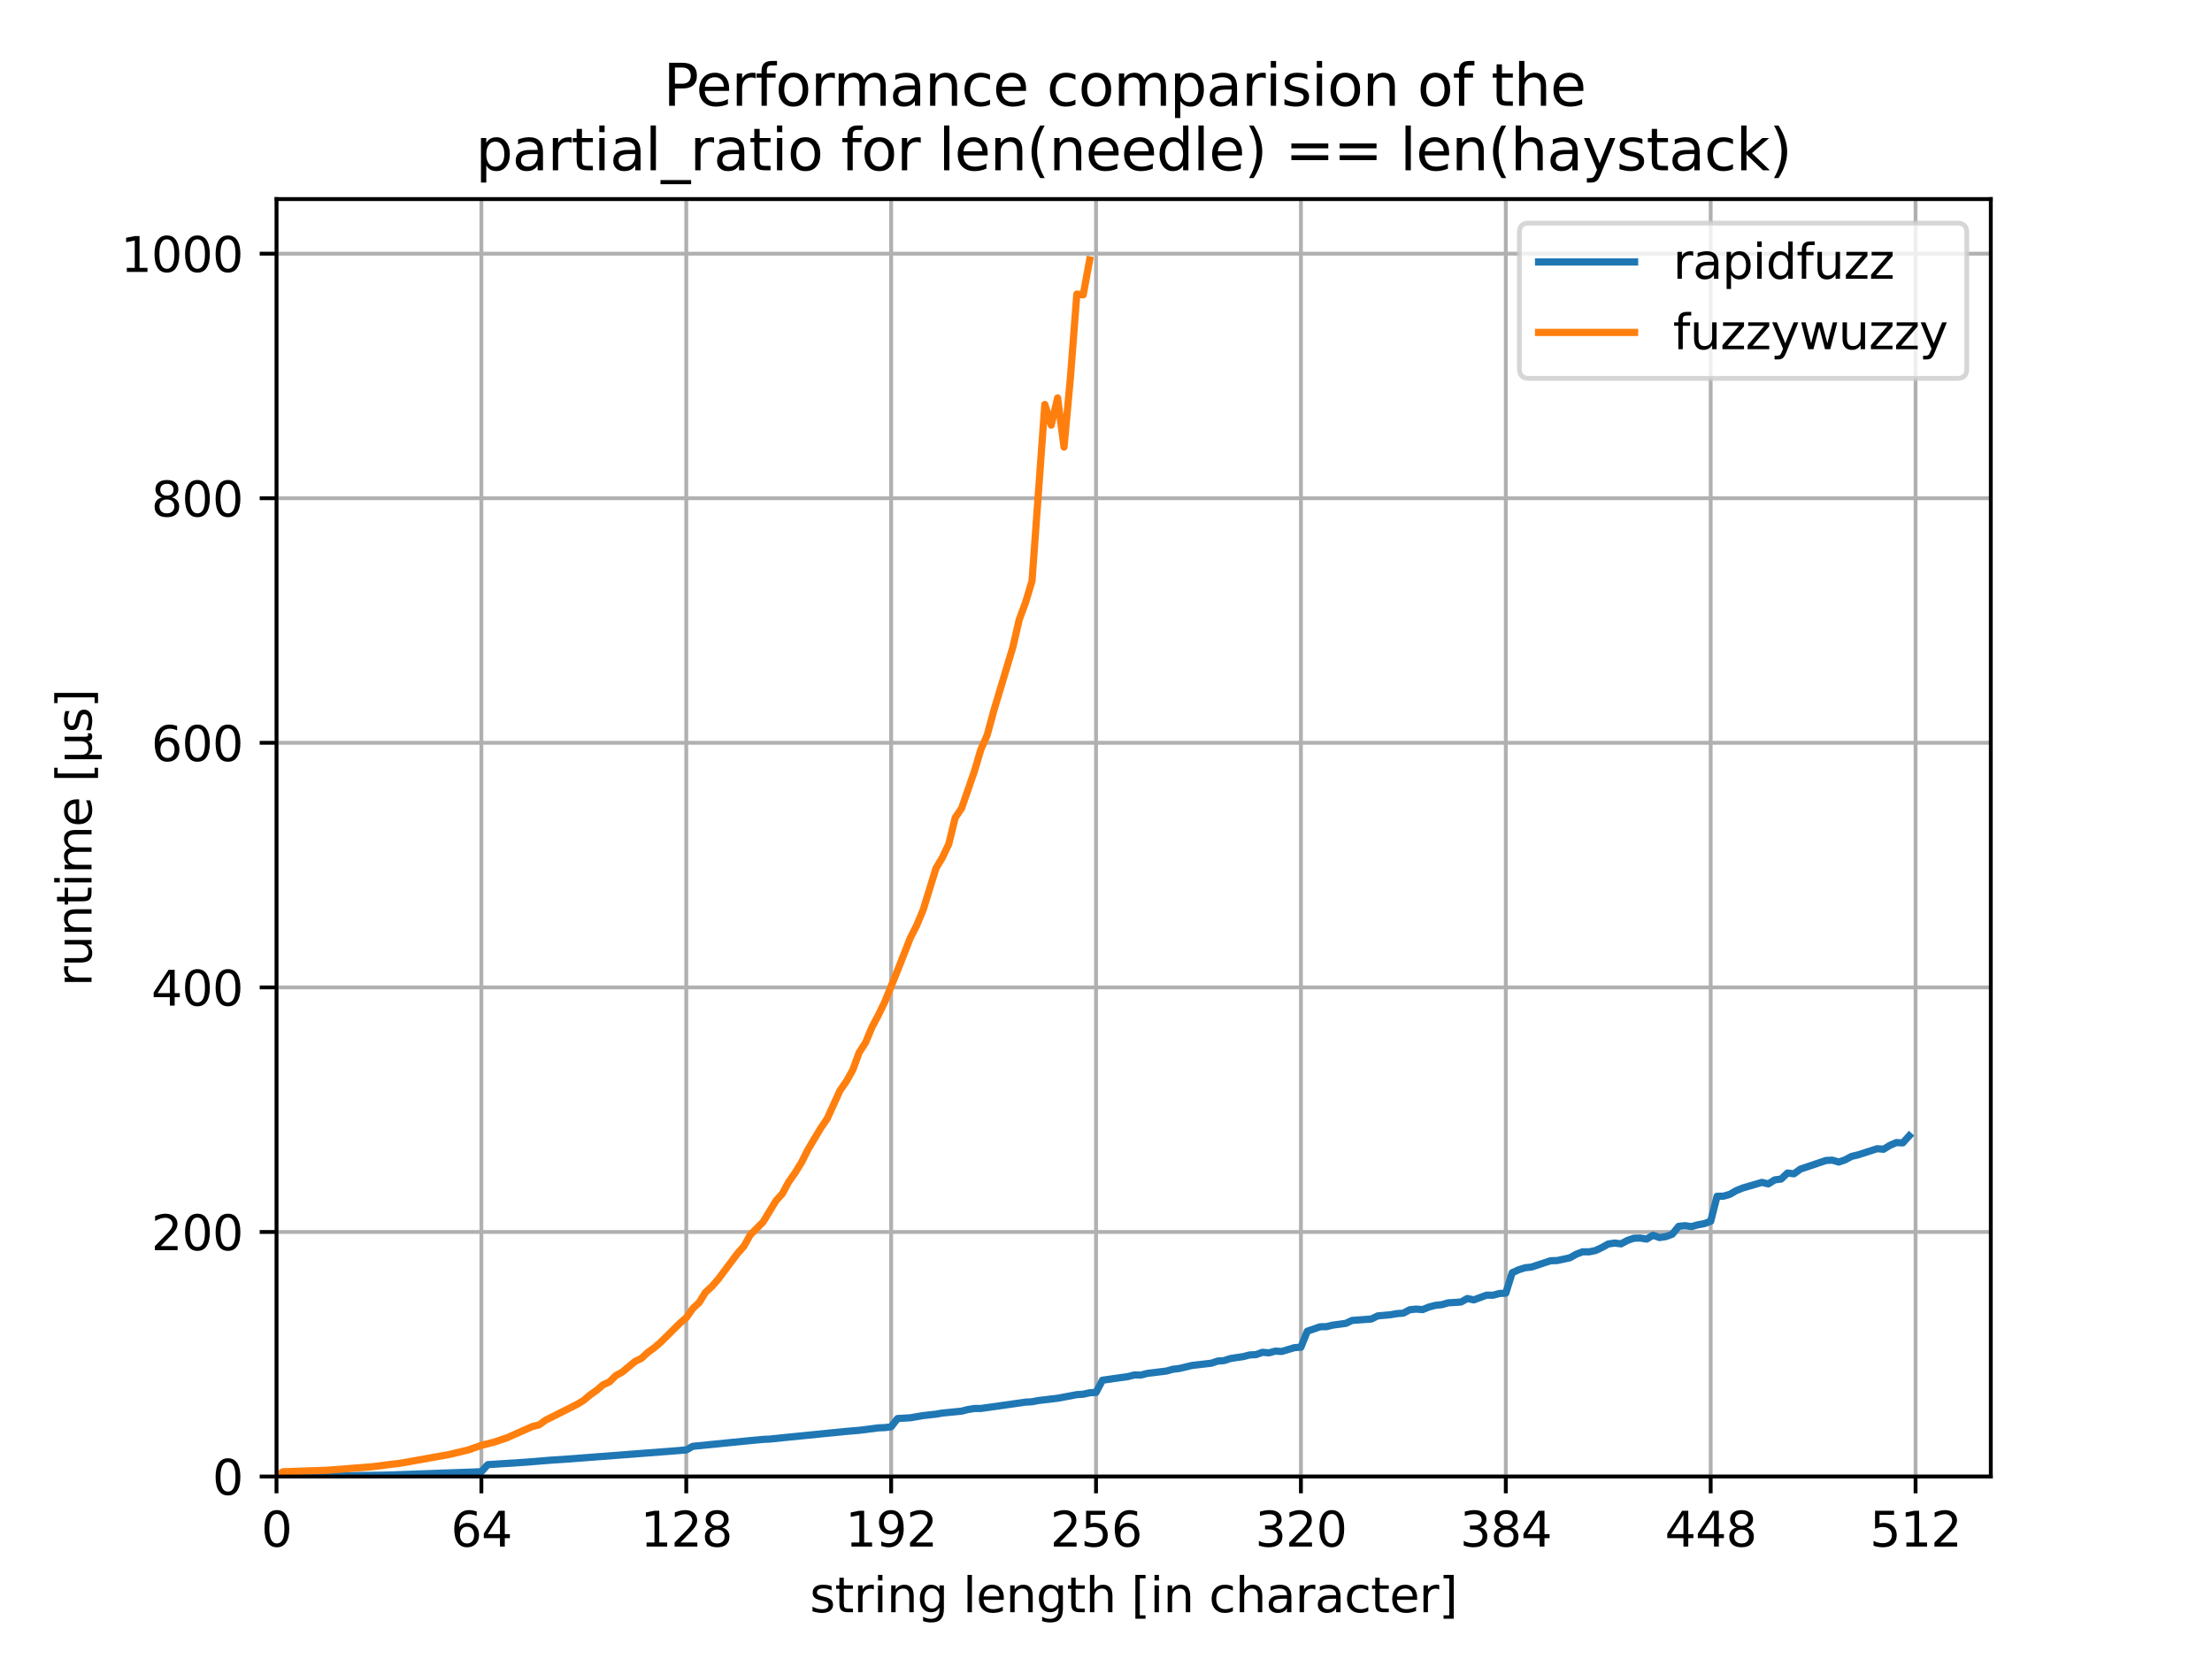 <?xml version="1.0" encoding="utf-8" standalone="no"?>
<!DOCTYPE svg PUBLIC "-//W3C//DTD SVG 1.1//EN"
  "http://www.w3.org/Graphics/SVG/1.1/DTD/svg11.dtd">
<svg height="345.6pt" version="1.1" viewBox="0 0 460.8 345.6" width="460.8pt" xmlns="http://www.w3.org/2000/svg" xmlns:xlink="http://www.w3.org/1999/xlink">
 <defs>
  <style type="text/css">*{stroke-linecap:butt;stroke-linejoin:round;}</style>
 </defs>
 <g id="figure_1">
  <g id="patch_1">
   <path d="M 0 345.6
L 460.8 345.6
L 460.8 0
L 0 0
z
" style="fill:#ffffff;"/>
  </g>
  <g id="axes_1">
   <g id="patch_2">
    <path d="M 57.6 307.584
L 414.72 307.584
L 414.72 41.472
L 57.6 41.472
z
" style="fill:#ffffff;"/>
   </g>
   <g id="matplotlib.axis_1">
    <g id="xtick_1">
     <g id="line2d_1">
      <path clip-path="url(#p7562119935)" d="M 57.6 307.584
L 57.6 41.472
" style="fill:none;stroke:#b0b0b0;stroke-linecap:square;stroke-width:0.8;"/>
     </g>
     <g id="line2d_2">
      <defs>
       <path d="M 0 0
L 0 3.5
" id="mfea24ab5fa" style="stroke:#000000;stroke-width:0.8;"/>
      </defs>
      <g>
       <use style="stroke:#000000;stroke-width:0.8;" x="57.6" xlink:href="#mfea24ab5fa" y="307.584"/>
      </g>
     </g>
     <g id="text_1">
      <!-- 0 -->
      <g transform="translate(54.419 322.182)scale(0.1 -0.1)">
       <defs>
        <path d="M 2034 4250
Q 1547 4250 1301 3770
Q 1056 3291 1056 2328
Q 1056 1369 1301 889
Q 1547 409 2034 409
Q 2525 409 2770 889
Q 3016 1369 3016 2328
Q 3016 3291 2770 3770
Q 2525 4250 2034 4250
z
M 2034 4750
Q 2819 4750 3233 4129
Q 3647 3509 3647 2328
Q 3647 1150 3233 529
Q 2819 -91 2034 -91
Q 1250 -91 836 529
Q 422 1150 422 2328
Q 422 3509 836 4129
Q 1250 4750 2034 4750
z
" id="DejaVuSans-30" transform="scale(0.016)"/>
       </defs>
       <use xlink:href="#DejaVuSans-30"/>
      </g>
     </g>
    </g>
    <g id="xtick_2">
     <g id="line2d_3">
      <path clip-path="url(#p7562119935)" d="M 100.281 307.584
L 100.281 41.472
" style="fill:none;stroke:#b0b0b0;stroke-linecap:square;stroke-width:0.8;"/>
     </g>
     <g id="line2d_4">
      <g>
       <use style="stroke:#000000;stroke-width:0.8;" x="100.281" xlink:href="#mfea24ab5fa" y="307.584"/>
      </g>
     </g>
     <g id="text_2">
      <!-- 64 -->
      <g transform="translate(93.919 322.182)scale(0.1 -0.1)">
       <defs>
        <path d="M 2113 2584
Q 1688 2584 1439 2293
Q 1191 2003 1191 1497
Q 1191 994 1439 701
Q 1688 409 2113 409
Q 2538 409 2786 701
Q 3034 994 3034 1497
Q 3034 2003 2786 2293
Q 2538 2584 2113 2584
z
M 3366 4563
L 3366 3988
Q 3128 4100 2886 4159
Q 2644 4219 2406 4219
Q 1781 4219 1451 3797
Q 1122 3375 1075 2522
Q 1259 2794 1537 2939
Q 1816 3084 2150 3084
Q 2853 3084 3261 2657
Q 3669 2231 3669 1497
Q 3669 778 3244 343
Q 2819 -91 2113 -91
Q 1303 -91 875 529
Q 447 1150 447 2328
Q 447 3434 972 4092
Q 1497 4750 2381 4750
Q 2619 4750 2861 4703
Q 3103 4656 3366 4563
z
" id="DejaVuSans-36" transform="scale(0.016)"/>
        <path d="M 2419 4116
L 825 1625
L 2419 1625
L 2419 4116
z
M 2253 4666
L 3047 4666
L 3047 1625
L 3713 1625
L 3713 1100
L 3047 1100
L 3047 0
L 2419 0
L 2419 1100
L 313 1100
L 313 1709
L 2253 4666
z
" id="DejaVuSans-34" transform="scale(0.016)"/>
       </defs>
       <use xlink:href="#DejaVuSans-36"/>
       <use x="63.623" xlink:href="#DejaVuSans-34"/>
      </g>
     </g>
    </g>
    <g id="xtick_3">
     <g id="line2d_5">
      <path clip-path="url(#p7562119935)" d="M 142.962 307.584
L 142.962 41.472
" style="fill:none;stroke:#b0b0b0;stroke-linecap:square;stroke-width:0.8;"/>
     </g>
     <g id="line2d_6">
      <g>
       <use style="stroke:#000000;stroke-width:0.8;" x="142.962" xlink:href="#mfea24ab5fa" y="307.584"/>
      </g>
     </g>
     <g id="text_3">
      <!-- 128 -->
      <g transform="translate(133.418 322.182)scale(0.1 -0.1)">
       <defs>
        <path d="M 794 531
L 1825 531
L 1825 4091
L 703 3866
L 703 4441
L 1819 4666
L 2450 4666
L 2450 531
L 3481 531
L 3481 0
L 794 0
L 794 531
z
" id="DejaVuSans-31" transform="scale(0.016)"/>
        <path d="M 1228 531
L 3431 531
L 3431 0
L 469 0
L 469 531
Q 828 903 1448 1529
Q 2069 2156 2228 2338
Q 2531 2678 2651 2914
Q 2772 3150 2772 3378
Q 2772 3750 2511 3984
Q 2250 4219 1831 4219
Q 1534 4219 1204 4116
Q 875 4013 500 3803
L 500 4441
Q 881 4594 1212 4672
Q 1544 4750 1819 4750
Q 2544 4750 2975 4387
Q 3406 4025 3406 3419
Q 3406 3131 3298 2873
Q 3191 2616 2906 2266
Q 2828 2175 2409 1742
Q 1991 1309 1228 531
z
" id="DejaVuSans-32" transform="scale(0.016)"/>
        <path d="M 2034 2216
Q 1584 2216 1326 1975
Q 1069 1734 1069 1313
Q 1069 891 1326 650
Q 1584 409 2034 409
Q 2484 409 2743 651
Q 3003 894 3003 1313
Q 3003 1734 2745 1975
Q 2488 2216 2034 2216
z
M 1403 2484
Q 997 2584 770 2862
Q 544 3141 544 3541
Q 544 4100 942 4425
Q 1341 4750 2034 4750
Q 2731 4750 3128 4425
Q 3525 4100 3525 3541
Q 3525 3141 3298 2862
Q 3072 2584 2669 2484
Q 3125 2378 3379 2068
Q 3634 1759 3634 1313
Q 3634 634 3220 271
Q 2806 -91 2034 -91
Q 1263 -91 848 271
Q 434 634 434 1313
Q 434 1759 690 2068
Q 947 2378 1403 2484
z
M 1172 3481
Q 1172 3119 1398 2916
Q 1625 2713 2034 2713
Q 2441 2713 2670 2916
Q 2900 3119 2900 3481
Q 2900 3844 2670 4047
Q 2441 4250 2034 4250
Q 1625 4250 1398 4047
Q 1172 3844 1172 3481
z
" id="DejaVuSans-38" transform="scale(0.016)"/>
       </defs>
       <use xlink:href="#DejaVuSans-31"/>
       <use x="63.623" xlink:href="#DejaVuSans-32"/>
       <use x="127.246" xlink:href="#DejaVuSans-38"/>
      </g>
     </g>
    </g>
    <g id="xtick_4">
     <g id="line2d_7">
      <path clip-path="url(#p7562119935)" d="M 185.643 307.584
L 185.643 41.472
" style="fill:none;stroke:#b0b0b0;stroke-linecap:square;stroke-width:0.8;"/>
     </g>
     <g id="line2d_8">
      <g>
       <use style="stroke:#000000;stroke-width:0.8;" x="185.643" xlink:href="#mfea24ab5fa" y="307.584"/>
      </g>
     </g>
     <g id="text_4">
      <!-- 192 -->
      <g transform="translate(176.099 322.182)scale(0.1 -0.1)">
       <defs>
        <path d="M 703 97
L 703 672
Q 941 559 1184 500
Q 1428 441 1663 441
Q 2288 441 2617 861
Q 2947 1281 2994 2138
Q 2813 1869 2534 1725
Q 2256 1581 1919 1581
Q 1219 1581 811 2004
Q 403 2428 403 3163
Q 403 3881 828 4315
Q 1253 4750 1959 4750
Q 2769 4750 3195 4129
Q 3622 3509 3622 2328
Q 3622 1225 3098 567
Q 2575 -91 1691 -91
Q 1453 -91 1209 -44
Q 966 3 703 97
z
M 1959 2075
Q 2384 2075 2632 2365
Q 2881 2656 2881 3163
Q 2881 3666 2632 3958
Q 2384 4250 1959 4250
Q 1534 4250 1286 3958
Q 1038 3666 1038 3163
Q 1038 2656 1286 2365
Q 1534 2075 1959 2075
z
" id="DejaVuSans-39" transform="scale(0.016)"/>
       </defs>
       <use xlink:href="#DejaVuSans-31"/>
       <use x="63.623" xlink:href="#DejaVuSans-39"/>
       <use x="127.246" xlink:href="#DejaVuSans-32"/>
      </g>
     </g>
    </g>
    <g id="xtick_5">
     <g id="line2d_9">
      <path clip-path="url(#p7562119935)" d="M 228.324 307.584
L 228.324 41.472
" style="fill:none;stroke:#b0b0b0;stroke-linecap:square;stroke-width:0.8;"/>
     </g>
     <g id="line2d_10">
      <g>
       <use style="stroke:#000000;stroke-width:0.8;" x="228.324" xlink:href="#mfea24ab5fa" y="307.584"/>
      </g>
     </g>
     <g id="text_5">
      <!-- 256 -->
      <g transform="translate(218.78 322.182)scale(0.1 -0.1)">
       <defs>
        <path d="M 691 4666
L 3169 4666
L 3169 4134
L 1269 4134
L 1269 2991
Q 1406 3038 1543 3061
Q 1681 3084 1819 3084
Q 2600 3084 3056 2656
Q 3513 2228 3513 1497
Q 3513 744 3044 326
Q 2575 -91 1722 -91
Q 1428 -91 1123 -41
Q 819 9 494 109
L 494 744
Q 775 591 1075 516
Q 1375 441 1709 441
Q 2250 441 2565 725
Q 2881 1009 2881 1497
Q 2881 1984 2565 2268
Q 2250 2553 1709 2553
Q 1456 2553 1204 2497
Q 953 2441 691 2322
L 691 4666
z
" id="DejaVuSans-35" transform="scale(0.016)"/>
       </defs>
       <use xlink:href="#DejaVuSans-32"/>
       <use x="63.623" xlink:href="#DejaVuSans-35"/>
       <use x="127.246" xlink:href="#DejaVuSans-36"/>
      </g>
     </g>
    </g>
    <g id="xtick_6">
     <g id="line2d_11">
      <path clip-path="url(#p7562119935)" d="M 271.005 307.584
L 271.005 41.472
" style="fill:none;stroke:#b0b0b0;stroke-linecap:square;stroke-width:0.8;"/>
     </g>
     <g id="line2d_12">
      <g>
       <use style="stroke:#000000;stroke-width:0.8;" x="271.005" xlink:href="#mfea24ab5fa" y="307.584"/>
      </g>
     </g>
     <g id="text_6">
      <!-- 320 -->
      <g transform="translate(261.461 322.182)scale(0.1 -0.1)">
       <defs>
        <path d="M 2597 2516
Q 3050 2419 3304 2112
Q 3559 1806 3559 1356
Q 3559 666 3084 287
Q 2609 -91 1734 -91
Q 1441 -91 1130 -33
Q 819 25 488 141
L 488 750
Q 750 597 1062 519
Q 1375 441 1716 441
Q 2309 441 2620 675
Q 2931 909 2931 1356
Q 2931 1769 2642 2001
Q 2353 2234 1838 2234
L 1294 2234
L 1294 2753
L 1863 2753
Q 2328 2753 2575 2939
Q 2822 3125 2822 3475
Q 2822 3834 2567 4026
Q 2313 4219 1838 4219
Q 1578 4219 1281 4162
Q 984 4106 628 3988
L 628 4550
Q 988 4650 1302 4700
Q 1616 4750 1894 4750
Q 2613 4750 3031 4423
Q 3450 4097 3450 3541
Q 3450 3153 3228 2886
Q 3006 2619 2597 2516
z
" id="DejaVuSans-33" transform="scale(0.016)"/>
       </defs>
       <use xlink:href="#DejaVuSans-33"/>
       <use x="63.623" xlink:href="#DejaVuSans-32"/>
       <use x="127.246" xlink:href="#DejaVuSans-30"/>
      </g>
     </g>
    </g>
    <g id="xtick_7">
     <g id="line2d_13">
      <path clip-path="url(#p7562119935)" d="M 313.686 307.584
L 313.686 41.472
" style="fill:none;stroke:#b0b0b0;stroke-linecap:square;stroke-width:0.8;"/>
     </g>
     <g id="line2d_14">
      <g>
       <use style="stroke:#000000;stroke-width:0.8;" x="313.686" xlink:href="#mfea24ab5fa" y="307.584"/>
      </g>
     </g>
     <g id="text_7">
      <!-- 384 -->
      <g transform="translate(304.142 322.182)scale(0.1 -0.1)">
       <use xlink:href="#DejaVuSans-33"/>
       <use x="63.623" xlink:href="#DejaVuSans-38"/>
       <use x="127.246" xlink:href="#DejaVuSans-34"/>
      </g>
     </g>
    </g>
    <g id="xtick_8">
     <g id="line2d_15">
      <path clip-path="url(#p7562119935)" d="M 356.367 307.584
L 356.367 41.472
" style="fill:none;stroke:#b0b0b0;stroke-linecap:square;stroke-width:0.8;"/>
     </g>
     <g id="line2d_16">
      <g>
       <use style="stroke:#000000;stroke-width:0.8;" x="356.367" xlink:href="#mfea24ab5fa" y="307.584"/>
      </g>
     </g>
     <g id="text_8">
      <!-- 448 -->
      <g transform="translate(346.823 322.182)scale(0.1 -0.1)">
       <use xlink:href="#DejaVuSans-34"/>
       <use x="63.623" xlink:href="#DejaVuSans-34"/>
       <use x="127.246" xlink:href="#DejaVuSans-38"/>
      </g>
     </g>
    </g>
    <g id="xtick_9">
     <g id="line2d_17">
      <path clip-path="url(#p7562119935)" d="M 399.048 307.584
L 399.048 41.472
" style="fill:none;stroke:#b0b0b0;stroke-linecap:square;stroke-width:0.8;"/>
     </g>
     <g id="line2d_18">
      <g>
       <use style="stroke:#000000;stroke-width:0.8;" x="399.048" xlink:href="#mfea24ab5fa" y="307.584"/>
      </g>
     </g>
     <g id="text_9">
      <!-- 512 -->
      <g transform="translate(389.504 322.182)scale(0.1 -0.1)">
       <use xlink:href="#DejaVuSans-35"/>
       <use x="63.623" xlink:href="#DejaVuSans-31"/>
       <use x="127.246" xlink:href="#DejaVuSans-32"/>
      </g>
     </g>
    </g>
    <g id="text_10">
     <!-- string length [in character] -->
     <g transform="translate(168.701 335.861)scale(0.1 -0.1)">
      <defs>
       <path d="M 2834 3397
L 2834 2853
Q 2591 2978 2328 3040
Q 2066 3103 1784 3103
Q 1356 3103 1142 2972
Q 928 2841 928 2578
Q 928 2378 1081 2264
Q 1234 2150 1697 2047
L 1894 2003
Q 2506 1872 2764 1633
Q 3022 1394 3022 966
Q 3022 478 2636 193
Q 2250 -91 1575 -91
Q 1294 -91 989 -36
Q 684 19 347 128
L 347 722
Q 666 556 975 473
Q 1284 391 1588 391
Q 1994 391 2212 530
Q 2431 669 2431 922
Q 2431 1156 2273 1281
Q 2116 1406 1581 1522
L 1381 1569
Q 847 1681 609 1914
Q 372 2147 372 2553
Q 372 3047 722 3315
Q 1072 3584 1716 3584
Q 2034 3584 2315 3537
Q 2597 3491 2834 3397
z
" id="DejaVuSans-73" transform="scale(0.016)"/>
       <path d="M 1172 4494
L 1172 3500
L 2356 3500
L 2356 3053
L 1172 3053
L 1172 1153
Q 1172 725 1289 603
Q 1406 481 1766 481
L 2356 481
L 2356 0
L 1766 0
Q 1100 0 847 248
Q 594 497 594 1153
L 594 3053
L 172 3053
L 172 3500
L 594 3500
L 594 4494
L 1172 4494
z
" id="DejaVuSans-74" transform="scale(0.016)"/>
       <path d="M 2631 2963
Q 2534 3019 2420 3045
Q 2306 3072 2169 3072
Q 1681 3072 1420 2755
Q 1159 2438 1159 1844
L 1159 0
L 581 0
L 581 3500
L 1159 3500
L 1159 2956
Q 1341 3275 1631 3429
Q 1922 3584 2338 3584
Q 2397 3584 2469 3576
Q 2541 3569 2628 3553
L 2631 2963
z
" id="DejaVuSans-72" transform="scale(0.016)"/>
       <path d="M 603 3500
L 1178 3500
L 1178 0
L 603 0
L 603 3500
z
M 603 4863
L 1178 4863
L 1178 4134
L 603 4134
L 603 4863
z
" id="DejaVuSans-69" transform="scale(0.016)"/>
       <path d="M 3513 2113
L 3513 0
L 2938 0
L 2938 2094
Q 2938 2591 2744 2837
Q 2550 3084 2163 3084
Q 1697 3084 1428 2787
Q 1159 2491 1159 1978
L 1159 0
L 581 0
L 581 3500
L 1159 3500
L 1159 2956
Q 1366 3272 1645 3428
Q 1925 3584 2291 3584
Q 2894 3584 3203 3211
Q 3513 2838 3513 2113
z
" id="DejaVuSans-6e" transform="scale(0.016)"/>
       <path d="M 2906 1791
Q 2906 2416 2648 2759
Q 2391 3103 1925 3103
Q 1463 3103 1205 2759
Q 947 2416 947 1791
Q 947 1169 1205 825
Q 1463 481 1925 481
Q 2391 481 2648 825
Q 2906 1169 2906 1791
z
M 3481 434
Q 3481 -459 3084 -895
Q 2688 -1331 1869 -1331
Q 1566 -1331 1297 -1286
Q 1028 -1241 775 -1147
L 775 -588
Q 1028 -725 1275 -790
Q 1522 -856 1778 -856
Q 2344 -856 2625 -561
Q 2906 -266 2906 331
L 2906 616
Q 2728 306 2450 153
Q 2172 0 1784 0
Q 1141 0 747 490
Q 353 981 353 1791
Q 353 2603 747 3093
Q 1141 3584 1784 3584
Q 2172 3584 2450 3431
Q 2728 3278 2906 2969
L 2906 3500
L 3481 3500
L 3481 434
z
" id="DejaVuSans-67" transform="scale(0.016)"/>
       <path id="DejaVuSans-20" transform="scale(0.016)"/>
       <path d="M 603 4863
L 1178 4863
L 1178 0
L 603 0
L 603 4863
z
" id="DejaVuSans-6c" transform="scale(0.016)"/>
       <path d="M 3597 1894
L 3597 1613
L 953 1613
Q 991 1019 1311 708
Q 1631 397 2203 397
Q 2534 397 2845 478
Q 3156 559 3463 722
L 3463 178
Q 3153 47 2828 -22
Q 2503 -91 2169 -91
Q 1331 -91 842 396
Q 353 884 353 1716
Q 353 2575 817 3079
Q 1281 3584 2069 3584
Q 2775 3584 3186 3129
Q 3597 2675 3597 1894
z
M 3022 2063
Q 3016 2534 2758 2815
Q 2500 3097 2075 3097
Q 1594 3097 1305 2825
Q 1016 2553 972 2059
L 3022 2063
z
" id="DejaVuSans-65" transform="scale(0.016)"/>
       <path d="M 3513 2113
L 3513 0
L 2938 0
L 2938 2094
Q 2938 2591 2744 2837
Q 2550 3084 2163 3084
Q 1697 3084 1428 2787
Q 1159 2491 1159 1978
L 1159 0
L 581 0
L 581 4863
L 1159 4863
L 1159 2956
Q 1366 3272 1645 3428
Q 1925 3584 2291 3584
Q 2894 3584 3203 3211
Q 3513 2838 3513 2113
z
" id="DejaVuSans-68" transform="scale(0.016)"/>
       <path d="M 550 4863
L 1875 4863
L 1875 4416
L 1125 4416
L 1125 -397
L 1875 -397
L 1875 -844
L 550 -844
L 550 4863
z
" id="DejaVuSans-5b" transform="scale(0.016)"/>
       <path d="M 3122 3366
L 3122 2828
Q 2878 2963 2633 3030
Q 2388 3097 2138 3097
Q 1578 3097 1268 2742
Q 959 2388 959 1747
Q 959 1106 1268 751
Q 1578 397 2138 397
Q 2388 397 2633 464
Q 2878 531 3122 666
L 3122 134
Q 2881 22 2623 -34
Q 2366 -91 2075 -91
Q 1284 -91 818 406
Q 353 903 353 1747
Q 353 2603 823 3093
Q 1294 3584 2113 3584
Q 2378 3584 2631 3529
Q 2884 3475 3122 3366
z
" id="DejaVuSans-63" transform="scale(0.016)"/>
       <path d="M 2194 1759
Q 1497 1759 1228 1600
Q 959 1441 959 1056
Q 959 750 1161 570
Q 1363 391 1709 391
Q 2188 391 2477 730
Q 2766 1069 2766 1631
L 2766 1759
L 2194 1759
z
M 3341 1997
L 3341 0
L 2766 0
L 2766 531
Q 2569 213 2275 61
Q 1981 -91 1556 -91
Q 1019 -91 701 211
Q 384 513 384 1019
Q 384 1609 779 1909
Q 1175 2209 1959 2209
L 2766 2209
L 2766 2266
Q 2766 2663 2505 2880
Q 2244 3097 1772 3097
Q 1472 3097 1187 3025
Q 903 2953 641 2809
L 641 3341
Q 956 3463 1253 3523
Q 1550 3584 1831 3584
Q 2591 3584 2966 3190
Q 3341 2797 3341 1997
z
" id="DejaVuSans-61" transform="scale(0.016)"/>
       <path d="M 1947 4863
L 1947 -844
L 622 -844
L 622 -397
L 1369 -397
L 1369 4416
L 622 4416
L 622 4863
L 1947 4863
z
" id="DejaVuSans-5d" transform="scale(0.016)"/>
      </defs>
      <use xlink:href="#DejaVuSans-73"/>
      <use x="52.1" xlink:href="#DejaVuSans-74"/>
      <use x="91.309" xlink:href="#DejaVuSans-72"/>
      <use x="132.422" xlink:href="#DejaVuSans-69"/>
      <use x="160.205" xlink:href="#DejaVuSans-6e"/>
      <use x="223.584" xlink:href="#DejaVuSans-67"/>
      <use x="287.061" xlink:href="#DejaVuSans-20"/>
      <use x="318.848" xlink:href="#DejaVuSans-6c"/>
      <use x="346.631" xlink:href="#DejaVuSans-65"/>
      <use x="408.154" xlink:href="#DejaVuSans-6e"/>
      <use x="471.533" xlink:href="#DejaVuSans-67"/>
      <use x="535.01" xlink:href="#DejaVuSans-74"/>
      <use x="574.219" xlink:href="#DejaVuSans-68"/>
      <use x="637.598" xlink:href="#DejaVuSans-20"/>
      <use x="669.385" xlink:href="#DejaVuSans-5b"/>
      <use x="708.398" xlink:href="#DejaVuSans-69"/>
      <use x="736.182" xlink:href="#DejaVuSans-6e"/>
      <use x="799.561" xlink:href="#DejaVuSans-20"/>
      <use x="831.348" xlink:href="#DejaVuSans-63"/>
      <use x="886.328" xlink:href="#DejaVuSans-68"/>
      <use x="949.707" xlink:href="#DejaVuSans-61"/>
      <use x="1010.986" xlink:href="#DejaVuSans-72"/>
      <use x="1052.1" xlink:href="#DejaVuSans-61"/>
      <use x="1113.379" xlink:href="#DejaVuSans-63"/>
      <use x="1168.359" xlink:href="#DejaVuSans-74"/>
      <use x="1207.568" xlink:href="#DejaVuSans-65"/>
      <use x="1269.092" xlink:href="#DejaVuSans-72"/>
      <use x="1310.205" xlink:href="#DejaVuSans-5d"/>
     </g>
    </g>
   </g>
   <g id="matplotlib.axis_2">
    <g id="ytick_1">
     <g id="line2d_19">
      <path clip-path="url(#p7562119935)" d="M 57.6 307.584
L 414.72 307.584
" style="fill:none;stroke:#b0b0b0;stroke-linecap:square;stroke-width:0.8;"/>
     </g>
     <g id="line2d_20">
      <defs>
       <path d="M 0 0
L -3.5 0
" id="m91b2eedc9f" style="stroke:#000000;stroke-width:0.8;"/>
      </defs>
      <g>
       <use style="stroke:#000000;stroke-width:0.8;" x="57.6" xlink:href="#m91b2eedc9f" y="307.584"/>
      </g>
     </g>
     <g id="text_11">
      <!-- 0 -->
      <g transform="translate(44.237 311.383)scale(0.1 -0.1)">
       <use xlink:href="#DejaVuSans-30"/>
      </g>
     </g>
    </g>
    <g id="ytick_2">
     <g id="line2d_21">
      <path clip-path="url(#p7562119935)" d="M 57.6 256.637
L 414.72 256.637
" style="fill:none;stroke:#b0b0b0;stroke-linecap:square;stroke-width:0.8;"/>
     </g>
     <g id="line2d_22">
      <g>
       <use style="stroke:#000000;stroke-width:0.8;" x="57.6" xlink:href="#m91b2eedc9f" y="256.637"/>
      </g>
     </g>
     <g id="text_12">
      <!-- 200 -->
      <g transform="translate(31.512 260.436)scale(0.1 -0.1)">
       <use xlink:href="#DejaVuSans-32"/>
       <use x="63.623" xlink:href="#DejaVuSans-30"/>
       <use x="127.246" xlink:href="#DejaVuSans-30"/>
      </g>
     </g>
    </g>
    <g id="ytick_3">
     <g id="line2d_23">
      <path clip-path="url(#p7562119935)" d="M 57.6 205.69
L 414.72 205.69
" style="fill:none;stroke:#b0b0b0;stroke-linecap:square;stroke-width:0.8;"/>
     </g>
     <g id="line2d_24">
      <g>
       <use style="stroke:#000000;stroke-width:0.8;" x="57.6" xlink:href="#m91b2eedc9f" y="205.69"/>
      </g>
     </g>
     <g id="text_13">
      <!-- 400 -->
      <g transform="translate(31.512 209.489)scale(0.1 -0.1)">
       <use xlink:href="#DejaVuSans-34"/>
       <use x="63.623" xlink:href="#DejaVuSans-30"/>
       <use x="127.246" xlink:href="#DejaVuSans-30"/>
      </g>
     </g>
    </g>
    <g id="ytick_4">
     <g id="line2d_25">
      <path clip-path="url(#p7562119935)" d="M 57.6 154.742
L 414.72 154.742
" style="fill:none;stroke:#b0b0b0;stroke-linecap:square;stroke-width:0.8;"/>
     </g>
     <g id="line2d_26">
      <g>
       <use style="stroke:#000000;stroke-width:0.8;" x="57.6" xlink:href="#m91b2eedc9f" y="154.742"/>
      </g>
     </g>
     <g id="text_14">
      <!-- 600 -->
      <g transform="translate(31.512 158.542)scale(0.1 -0.1)">
       <use xlink:href="#DejaVuSans-36"/>
       <use x="63.623" xlink:href="#DejaVuSans-30"/>
       <use x="127.246" xlink:href="#DejaVuSans-30"/>
      </g>
     </g>
    </g>
    <g id="ytick_5">
     <g id="line2d_27">
      <path clip-path="url(#p7562119935)" d="M 57.6 103.795
L 414.72 103.795
" style="fill:none;stroke:#b0b0b0;stroke-linecap:square;stroke-width:0.8;"/>
     </g>
     <g id="line2d_28">
      <g>
       <use style="stroke:#000000;stroke-width:0.8;" x="57.6" xlink:href="#m91b2eedc9f" y="103.795"/>
      </g>
     </g>
     <g id="text_15">
      <!-- 800 -->
      <g transform="translate(31.512 107.594)scale(0.1 -0.1)">
       <use xlink:href="#DejaVuSans-38"/>
       <use x="63.623" xlink:href="#DejaVuSans-30"/>
       <use x="127.246" xlink:href="#DejaVuSans-30"/>
      </g>
     </g>
    </g>
    <g id="ytick_6">
     <g id="line2d_29">
      <path clip-path="url(#p7562119935)" d="M 57.6 52.848
L 414.72 52.848
" style="fill:none;stroke:#b0b0b0;stroke-linecap:square;stroke-width:0.8;"/>
     </g>
     <g id="line2d_30">
      <g>
       <use style="stroke:#000000;stroke-width:0.8;" x="57.6" xlink:href="#m91b2eedc9f" y="52.848"/>
      </g>
     </g>
     <g id="text_16">
      <!-- 1000 -->
      <g transform="translate(25.15 56.647)scale(0.1 -0.1)">
       <use xlink:href="#DejaVuSans-31"/>
       <use x="63.623" xlink:href="#DejaVuSans-30"/>
       <use x="127.246" xlink:href="#DejaVuSans-30"/>
       <use x="190.869" xlink:href="#DejaVuSans-30"/>
      </g>
     </g>
    </g>
    <g id="text_17">
     <!-- runtime [μs] -->
     <g transform="translate(19.07 205.494)rotate(-90)scale(0.1 -0.1)">
      <defs>
       <path d="M 544 1381
L 544 3500
L 1119 3500
L 1119 1403
Q 1119 906 1312 657
Q 1506 409 1894 409
Q 2359 409 2629 706
Q 2900 1003 2900 1516
L 2900 3500
L 3475 3500
L 3475 0
L 2900 0
L 2900 538
Q 2691 219 2414 64
Q 2138 -91 1772 -91
Q 1169 -91 856 284
Q 544 659 544 1381
z
M 1991 3584
L 1991 3584
z
" id="DejaVuSans-75" transform="scale(0.016)"/>
       <path d="M 3328 2828
Q 3544 3216 3844 3400
Q 4144 3584 4550 3584
Q 5097 3584 5394 3201
Q 5691 2819 5691 2113
L 5691 0
L 5113 0
L 5113 2094
Q 5113 2597 4934 2840
Q 4756 3084 4391 3084
Q 3944 3084 3684 2787
Q 3425 2491 3425 1978
L 3425 0
L 2847 0
L 2847 2094
Q 2847 2600 2669 2842
Q 2491 3084 2119 3084
Q 1678 3084 1418 2786
Q 1159 2488 1159 1978
L 1159 0
L 581 0
L 581 3500
L 1159 3500
L 1159 2956
Q 1356 3278 1631 3431
Q 1906 3584 2284 3584
Q 2666 3584 2933 3390
Q 3200 3197 3328 2828
z
" id="DejaVuSans-6d" transform="scale(0.016)"/>
       <path d="M 544 -1331
L 544 3500
L 1119 3500
L 1119 1325
Q 1119 872 1334 640
Q 1550 409 1972 409
Q 2434 409 2667 671
Q 2900 934 2900 1459
L 2900 3500
L 3475 3500
L 3475 806
Q 3475 619 3529 530
Q 3584 441 3700 441
Q 3728 441 3778 458
Q 3828 475 3916 513
L 3916 50
Q 3788 -22 3673 -56
Q 3559 -91 3450 -91
Q 3234 -91 3106 31
Q 2978 153 2931 403
Q 2775 156 2548 32
Q 2322 -91 2016 -91
Q 1697 -91 1473 31
Q 1250 153 1119 397
L 1119 -1331
L 544 -1331
z
" id="DejaVuSans-3bc" transform="scale(0.016)"/>
      </defs>
      <use xlink:href="#DejaVuSans-72"/>
      <use x="41.113" xlink:href="#DejaVuSans-75"/>
      <use x="104.492" xlink:href="#DejaVuSans-6e"/>
      <use x="167.871" xlink:href="#DejaVuSans-74"/>
      <use x="207.08" xlink:href="#DejaVuSans-69"/>
      <use x="234.863" xlink:href="#DejaVuSans-6d"/>
      <use x="332.275" xlink:href="#DejaVuSans-65"/>
      <use x="393.799" xlink:href="#DejaVuSans-20"/>
      <use x="425.586" xlink:href="#DejaVuSans-5b"/>
      <use x="464.6" xlink:href="#DejaVuSans-3bc"/>
      <use x="528.223" xlink:href="#DejaVuSans-73"/>
      <use x="580.322" xlink:href="#DejaVuSans-5d"/>
     </g>
    </g>
   </g>
   <g id="line2d_31">
    <path clip-path="url(#p7562119935)" d="M 57.6 307.556
L 65.603 307.509
L 80.274 307.293
L 97.613 306.686
L 100.281 306.579
L 101.615 305.11
L 109.617 304.593
L 114.953 304.163
L 118.954 303.897
L 140.294 302.263
L 142.962 302.049
L 144.296 301.297
L 150.965 300.631
L 156.3 300.1
L 158.967 299.851
L 160.301 299.792
L 164.303 299.379
L 176.307 298.185
L 178.974 297.962
L 182.975 297.452
L 184.309 297.396
L 185.643 297.228
L 186.977 295.505
L 189.644 295.349
L 192.312 294.889
L 194.979 294.593
L 196.313 294.363
L 200.315 293.97
L 201.648 293.628
L 202.982 293.419
L 204.316 293.412
L 213.652 292.09
L 214.986 292.012
L 216.32 291.754
L 220.321 291.28
L 224.323 290.527
L 225.656 290.444
L 226.99 290.142
L 228.324 290.069
L 229.658 287.524
L 234.993 286.765
L 236.327 286.42
L 237.661 286.453
L 238.994 286.107
L 242.996 285.613
L 244.329 285.239
L 245.663 285.085
L 248.331 284.448
L 252.332 283.981
L 253.666 283.535
L 255 283.433
L 256.333 283.003
L 259.001 282.603
L 260.335 282.258
L 261.669 282.192
L 263.002 281.708
L 264.336 281.821
L 265.67 281.465
L 267.004 281.533
L 269.671 280.738
L 271.005 280.641
L 272.339 277.316
L 275.006 276.393
L 276.34 276.361
L 277.674 276.041
L 280.342 275.684
L 281.675 275.069
L 285.677 274.776
L 287.01 274.123
L 289.678 273.881
L 291.012 273.649
L 292.346 273.553
L 293.679 272.838
L 295.013 272.708
L 296.347 272.821
L 297.681 272.275
L 299.014 271.927
L 300.348 271.786
L 301.682 271.407
L 304.35 271.237
L 305.683 270.501
L 307.017 270.794
L 309.685 269.803
L 311.018 269.821
L 312.352 269.452
L 313.686 269.391
L 315.02 265.127
L 316.354 264.52
L 317.687 264.095
L 319.021 263.957
L 323.023 262.634
L 324.356 262.597
L 327.024 262.028
L 328.358 261.275
L 329.691 260.77
L 331.025 260.784
L 332.359 260.509
L 333.693 259.893
L 335.027 259.149
L 336.36 258.948
L 337.694 259.117
L 339.028 258.399
L 340.362 257.949
L 341.695 257.912
L 343.029 258.126
L 344.363 257.314
L 345.697 257.806
L 347.031 257.602
L 348.364 257.109
L 349.698 255.468
L 351.032 255.335
L 352.366 255.524
L 353.699 255.145
L 355.033 254.905
L 356.367 254.419
L 357.701 249.198
L 359.035 249.19
L 360.368 248.794
L 361.702 248.02
L 363.036 247.483
L 367.037 246.313
L 368.371 246.626
L 369.705 245.79
L 371.039 245.62
L 372.372 244.362
L 373.706 244.527
L 375.04 243.555
L 380.375 241.75
L 381.709 241.681
L 383.043 242.076
L 384.376 241.618
L 385.71 240.902
L 387.044 240.587
L 391.045 239.296
L 392.379 239.411
L 393.713 238.591
L 395.047 238.021
L 396.381 238.087
L 397.714 236.62
L 397.714 236.62
" style="fill:none;stroke:#1f77b4;stroke-linecap:square;stroke-width:1.5;"/>
   </g>
   <g id="line2d_32">
    <path clip-path="url(#p7562119935)" d="M 57.6 307.5
L 58.934 306.594
L 68.27 306.273
L 77.607 305.542
L 81.608 305.028
L 82.942 304.883
L 85.609 304.426
L 93.612 302.99
L 97.613 302.033
L 100.281 301.083
L 102.949 300.414
L 105.616 299.517
L 110.951 297.151
L 112.285 296.841
L 113.619 295.871
L 120.288 292.512
L 121.622 291.689
L 122.955 290.565
L 124.289 289.626
L 125.623 288.484
L 126.957 287.875
L 128.29 286.555
L 129.624 285.833
L 132.292 283.62
L 133.626 282.959
L 134.959 281.726
L 136.293 280.762
L 137.627 279.622
L 141.628 275.65
L 142.962 274.513
L 144.296 272.61
L 145.63 271.366
L 146.963 269.218
L 148.297 267.994
L 149.631 266.471
L 153.632 261.123
L 154.966 259.623
L 156.3 257.237
L 158.967 254.556
L 161.635 250.158
L 162.969 248.684
L 164.303 246.205
L 165.636 244.319
L 166.97 242.156
L 168.304 239.488
L 170.971 235.021
L 172.305 233.067
L 174.973 227.2
L 176.307 225.281
L 177.64 222.91
L 178.974 219.268
L 180.308 217.2
L 181.642 213.987
L 182.975 211.478
L 184.309 208.724
L 186.977 202.165
L 189.644 195.382
L 190.978 192.746
L 192.312 189.546
L 194.979 180.881
L 196.313 178.646
L 197.647 175.827
L 198.981 170.362
L 200.315 168.384
L 202.982 160.689
L 204.316 156.183
L 205.65 153.131
L 206.984 148.194
L 210.985 134.859
L 212.319 129.098
L 213.652 125.485
L 214.986 121.042
L 217.654 84.256
L 218.988 88.572
L 220.321 82.892
L 221.655 93.134
L 222.989 78.634
L 224.323 61.267
L 225.656 61.415
L 226.99 54.143
L 226.99 54.143
" style="fill:none;stroke:#ff7f0e;stroke-linecap:square;stroke-width:1.5;"/>
   </g>
   <g id="patch_3">
    <path d="M 57.6 307.584
L 57.6 41.472
" style="fill:none;stroke:#000000;stroke-linecap:square;stroke-linejoin:miter;stroke-width:0.8;"/>
   </g>
   <g id="patch_4">
    <path d="M 414.72 307.584
L 414.72 41.472
" style="fill:none;stroke:#000000;stroke-linecap:square;stroke-linejoin:miter;stroke-width:0.8;"/>
   </g>
   <g id="patch_5">
    <path d="M 57.6 307.584
L 414.72 307.584
" style="fill:none;stroke:#000000;stroke-linecap:square;stroke-linejoin:miter;stroke-width:0.8;"/>
   </g>
   <g id="patch_6">
    <path d="M 57.6 41.472
L 414.72 41.472
" style="fill:none;stroke:#000000;stroke-linecap:square;stroke-linejoin:miter;stroke-width:0.8;"/>
   </g>
   <g id="text_18">
    <!-- Performance comparision of the  -->
    <g transform="translate(138.184 22.035)scale(0.12 -0.12)">
     <defs>
      <path d="M 1259 4147
L 1259 2394
L 2053 2394
Q 2494 2394 2734 2622
Q 2975 2850 2975 3272
Q 2975 3691 2734 3919
Q 2494 4147 2053 4147
L 1259 4147
z
M 628 4666
L 2053 4666
Q 2838 4666 3239 4311
Q 3641 3956 3641 3272
Q 3641 2581 3239 2228
Q 2838 1875 2053 1875
L 1259 1875
L 1259 0
L 628 0
L 628 4666
z
" id="DejaVuSans-50" transform="scale(0.016)"/>
      <path d="M 2375 4863
L 2375 4384
L 1825 4384
Q 1516 4384 1395 4259
Q 1275 4134 1275 3809
L 1275 3500
L 2222 3500
L 2222 3053
L 1275 3053
L 1275 0
L 697 0
L 697 3053
L 147 3053
L 147 3500
L 697 3500
L 697 3744
Q 697 4328 969 4595
Q 1241 4863 1831 4863
L 2375 4863
z
" id="DejaVuSans-66" transform="scale(0.016)"/>
      <path d="M 1959 3097
Q 1497 3097 1228 2736
Q 959 2375 959 1747
Q 959 1119 1226 758
Q 1494 397 1959 397
Q 2419 397 2687 759
Q 2956 1122 2956 1747
Q 2956 2369 2687 2733
Q 2419 3097 1959 3097
z
M 1959 3584
Q 2709 3584 3137 3096
Q 3566 2609 3566 1747
Q 3566 888 3137 398
Q 2709 -91 1959 -91
Q 1206 -91 779 398
Q 353 888 353 1747
Q 353 2609 779 3096
Q 1206 3584 1959 3584
z
" id="DejaVuSans-6f" transform="scale(0.016)"/>
      <path d="M 1159 525
L 1159 -1331
L 581 -1331
L 581 3500
L 1159 3500
L 1159 2969
Q 1341 3281 1617 3432
Q 1894 3584 2278 3584
Q 2916 3584 3314 3078
Q 3713 2572 3713 1747
Q 3713 922 3314 415
Q 2916 -91 2278 -91
Q 1894 -91 1617 61
Q 1341 213 1159 525
z
M 3116 1747
Q 3116 2381 2855 2742
Q 2594 3103 2138 3103
Q 1681 3103 1420 2742
Q 1159 2381 1159 1747
Q 1159 1113 1420 752
Q 1681 391 2138 391
Q 2594 391 2855 752
Q 3116 1113 3116 1747
z
" id="DejaVuSans-70" transform="scale(0.016)"/>
     </defs>
     <use xlink:href="#DejaVuSans-50"/>
     <use x="56.678" xlink:href="#DejaVuSans-65"/>
     <use x="118.201" xlink:href="#DejaVuSans-72"/>
     <use x="159.314" xlink:href="#DejaVuSans-66"/>
     <use x="194.52" xlink:href="#DejaVuSans-6f"/>
     <use x="255.701" xlink:href="#DejaVuSans-72"/>
     <use x="295.064" xlink:href="#DejaVuSans-6d"/>
     <use x="392.477" xlink:href="#DejaVuSans-61"/>
     <use x="453.756" xlink:href="#DejaVuSans-6e"/>
     <use x="517.135" xlink:href="#DejaVuSans-63"/>
     <use x="572.115" xlink:href="#DejaVuSans-65"/>
     <use x="633.639" xlink:href="#DejaVuSans-20"/>
     <use x="665.426" xlink:href="#DejaVuSans-63"/>
     <use x="720.406" xlink:href="#DejaVuSans-6f"/>
     <use x="781.588" xlink:href="#DejaVuSans-6d"/>
     <use x="879" xlink:href="#DejaVuSans-70"/>
     <use x="942.477" xlink:href="#DejaVuSans-61"/>
     <use x="1003.756" xlink:href="#DejaVuSans-72"/>
     <use x="1044.869" xlink:href="#DejaVuSans-69"/>
     <use x="1072.652" xlink:href="#DejaVuSans-73"/>
     <use x="1124.752" xlink:href="#DejaVuSans-69"/>
     <use x="1152.535" xlink:href="#DejaVuSans-6f"/>
     <use x="1213.717" xlink:href="#DejaVuSans-6e"/>
     <use x="1277.096" xlink:href="#DejaVuSans-20"/>
     <use x="1308.883" xlink:href="#DejaVuSans-6f"/>
     <use x="1370.064" xlink:href="#DejaVuSans-66"/>
     <use x="1405.27" xlink:href="#DejaVuSans-20"/>
     <use x="1437.057" xlink:href="#DejaVuSans-74"/>
     <use x="1476.266" xlink:href="#DejaVuSans-68"/>
     <use x="1539.645" xlink:href="#DejaVuSans-65"/>
     <use x="1601.168" xlink:href="#DejaVuSans-20"/>
    </g>
    <!-- partial_ratio for len(needle) == len(haystack) -->
    <g transform="translate(99.079 35.472)scale(0.12 -0.12)">
     <defs>
      <path d="M 3263 -1063
L 3263 -1509
L -63 -1509
L -63 -1063
L 3263 -1063
z
" id="DejaVuSans-5f" transform="scale(0.016)"/>
      <path d="M 1984 4856
Q 1566 4138 1362 3434
Q 1159 2731 1159 2009
Q 1159 1288 1364 580
Q 1569 -128 1984 -844
L 1484 -844
Q 1016 -109 783 600
Q 550 1309 550 2009
Q 550 2706 781 3412
Q 1013 4119 1484 4856
L 1984 4856
z
" id="DejaVuSans-28" transform="scale(0.016)"/>
      <path d="M 2906 2969
L 2906 4863
L 3481 4863
L 3481 0
L 2906 0
L 2906 525
Q 2725 213 2448 61
Q 2172 -91 1784 -91
Q 1150 -91 751 415
Q 353 922 353 1747
Q 353 2572 751 3078
Q 1150 3584 1784 3584
Q 2172 3584 2448 3432
Q 2725 3281 2906 2969
z
M 947 1747
Q 947 1113 1208 752
Q 1469 391 1925 391
Q 2381 391 2643 752
Q 2906 1113 2906 1747
Q 2906 2381 2643 2742
Q 2381 3103 1925 3103
Q 1469 3103 1208 2742
Q 947 2381 947 1747
z
" id="DejaVuSans-64" transform="scale(0.016)"/>
      <path d="M 513 4856
L 1013 4856
Q 1481 4119 1714 3412
Q 1947 2706 1947 2009
Q 1947 1309 1714 600
Q 1481 -109 1013 -844
L 513 -844
Q 928 -128 1133 580
Q 1338 1288 1338 2009
Q 1338 2731 1133 3434
Q 928 4138 513 4856
z
" id="DejaVuSans-29" transform="scale(0.016)"/>
      <path d="M 678 2906
L 4684 2906
L 4684 2381
L 678 2381
L 678 2906
z
M 678 1631
L 4684 1631
L 4684 1100
L 678 1100
L 678 1631
z
" id="DejaVuSans-3d" transform="scale(0.016)"/>
      <path d="M 2059 -325
Q 1816 -950 1584 -1140
Q 1353 -1331 966 -1331
L 506 -1331
L 506 -850
L 844 -850
Q 1081 -850 1212 -737
Q 1344 -625 1503 -206
L 1606 56
L 191 3500
L 800 3500
L 1894 763
L 2988 3500
L 3597 3500
L 2059 -325
z
" id="DejaVuSans-79" transform="scale(0.016)"/>
      <path d="M 581 4863
L 1159 4863
L 1159 1991
L 2875 3500
L 3609 3500
L 1753 1863
L 3688 0
L 2938 0
L 1159 1709
L 1159 0
L 581 0
L 581 4863
z
" id="DejaVuSans-6b" transform="scale(0.016)"/>
     </defs>
     <use xlink:href="#DejaVuSans-70"/>
     <use x="63.477" xlink:href="#DejaVuSans-61"/>
     <use x="124.756" xlink:href="#DejaVuSans-72"/>
     <use x="165.869" xlink:href="#DejaVuSans-74"/>
     <use x="205.078" xlink:href="#DejaVuSans-69"/>
     <use x="232.861" xlink:href="#DejaVuSans-61"/>
     <use x="294.141" xlink:href="#DejaVuSans-6c"/>
     <use x="321.924" xlink:href="#DejaVuSans-5f"/>
     <use x="371.924" xlink:href="#DejaVuSans-72"/>
     <use x="413.037" xlink:href="#DejaVuSans-61"/>
     <use x="474.316" xlink:href="#DejaVuSans-74"/>
     <use x="513.525" xlink:href="#DejaVuSans-69"/>
     <use x="541.309" xlink:href="#DejaVuSans-6f"/>
     <use x="602.49" xlink:href="#DejaVuSans-20"/>
     <use x="634.277" xlink:href="#DejaVuSans-66"/>
     <use x="669.482" xlink:href="#DejaVuSans-6f"/>
     <use x="730.664" xlink:href="#DejaVuSans-72"/>
     <use x="771.777" xlink:href="#DejaVuSans-20"/>
     <use x="803.564" xlink:href="#DejaVuSans-6c"/>
     <use x="831.348" xlink:href="#DejaVuSans-65"/>
     <use x="892.871" xlink:href="#DejaVuSans-6e"/>
     <use x="956.25" xlink:href="#DejaVuSans-28"/>
     <use x="995.264" xlink:href="#DejaVuSans-6e"/>
     <use x="1058.643" xlink:href="#DejaVuSans-65"/>
     <use x="1120.166" xlink:href="#DejaVuSans-65"/>
     <use x="1181.689" xlink:href="#DejaVuSans-64"/>
     <use x="1245.166" xlink:href="#DejaVuSans-6c"/>
     <use x="1272.949" xlink:href="#DejaVuSans-65"/>
     <use x="1334.473" xlink:href="#DejaVuSans-29"/>
     <use x="1373.486" xlink:href="#DejaVuSans-20"/>
     <use x="1405.273" xlink:href="#DejaVuSans-3d"/>
     <use x="1489.062" xlink:href="#DejaVuSans-3d"/>
     <use x="1572.852" xlink:href="#DejaVuSans-20"/>
     <use x="1604.639" xlink:href="#DejaVuSans-6c"/>
     <use x="1632.422" xlink:href="#DejaVuSans-65"/>
     <use x="1693.945" xlink:href="#DejaVuSans-6e"/>
     <use x="1757.324" xlink:href="#DejaVuSans-28"/>
     <use x="1796.338" xlink:href="#DejaVuSans-68"/>
     <use x="1859.717" xlink:href="#DejaVuSans-61"/>
     <use x="1920.996" xlink:href="#DejaVuSans-79"/>
     <use x="1980.176" xlink:href="#DejaVuSans-73"/>
     <use x="2032.275" xlink:href="#DejaVuSans-74"/>
     <use x="2071.484" xlink:href="#DejaVuSans-61"/>
     <use x="2132.764" xlink:href="#DejaVuSans-63"/>
     <use x="2187.744" xlink:href="#DejaVuSans-6b"/>
     <use x="2245.654" xlink:href="#DejaVuSans-29"/>
    </g>
   </g>
   <g id="legend_1">
    <g id="patch_7">
     <path d="M 318.515 78.828
L 407.72 78.828
Q 409.72 78.828 409.72 76.828
L 409.72 48.472
Q 409.72 46.472 407.72 46.472
L 318.515 46.472
Q 316.515 46.472 316.515 48.472
L 316.515 76.828
Q 316.515 78.828 318.515 78.828
z
" style="fill:#ffffff;opacity:0.8;stroke:#cccccc;stroke-linejoin:miter;"/>
    </g>
    <g id="line2d_33">
     <path d="M 320.515 54.57
L 340.515 54.57
" style="fill:none;stroke:#1f77b4;stroke-linecap:square;stroke-width:1.5;"/>
    </g>
    <g id="line2d_34"/>
    <g id="text_19">
     <!-- rapidfuzz -->
     <g transform="translate(348.515 58.07)scale(0.1 -0.1)">
      <defs>
       <path d="M 353 3500
L 3084 3500
L 3084 2975
L 922 459
L 3084 459
L 3084 0
L 275 0
L 275 525
L 2438 3041
L 353 3041
L 353 3500
z
" id="DejaVuSans-7a" transform="scale(0.016)"/>
      </defs>
      <use xlink:href="#DejaVuSans-72"/>
      <use x="41.113" xlink:href="#DejaVuSans-61"/>
      <use x="102.393" xlink:href="#DejaVuSans-70"/>
      <use x="165.869" xlink:href="#DejaVuSans-69"/>
      <use x="193.652" xlink:href="#DejaVuSans-64"/>
      <use x="257.129" xlink:href="#DejaVuSans-66"/>
      <use x="292.334" xlink:href="#DejaVuSans-75"/>
      <use x="355.713" xlink:href="#DejaVuSans-7a"/>
      <use x="408.203" xlink:href="#DejaVuSans-7a"/>
     </g>
    </g>
    <g id="line2d_35">
     <path d="M 320.515 69.249
L 340.515 69.249
" style="fill:none;stroke:#ff7f0e;stroke-linecap:square;stroke-width:1.5;"/>
    </g>
    <g id="line2d_36"/>
    <g id="text_20">
     <!-- fuzzywuzzy -->
     <g transform="translate(348.515 72.749)scale(0.1 -0.1)">
      <defs>
       <path d="M 269 3500
L 844 3500
L 1563 769
L 2278 3500
L 2956 3500
L 3675 769
L 4391 3500
L 4966 3500
L 4050 0
L 3372 0
L 2619 2869
L 1863 0
L 1184 0
L 269 3500
z
" id="DejaVuSans-77" transform="scale(0.016)"/>
      </defs>
      <use xlink:href="#DejaVuSans-66"/>
      <use x="35.205" xlink:href="#DejaVuSans-75"/>
      <use x="98.584" xlink:href="#DejaVuSans-7a"/>
      <use x="151.074" xlink:href="#DejaVuSans-7a"/>
      <use x="203.564" xlink:href="#DejaVuSans-79"/>
      <use x="262.744" xlink:href="#DejaVuSans-77"/>
      <use x="344.531" xlink:href="#DejaVuSans-75"/>
      <use x="407.91" xlink:href="#DejaVuSans-7a"/>
      <use x="460.4" xlink:href="#DejaVuSans-7a"/>
      <use x="512.891" xlink:href="#DejaVuSans-79"/>
     </g>
    </g>
   </g>
  </g>
 </g>
 <defs>
  <clipPath id="p7562119935">
   <rect height="266.112" width="357.12" x="57.6" y="41.472"/>
  </clipPath>
 </defs>
</svg>
